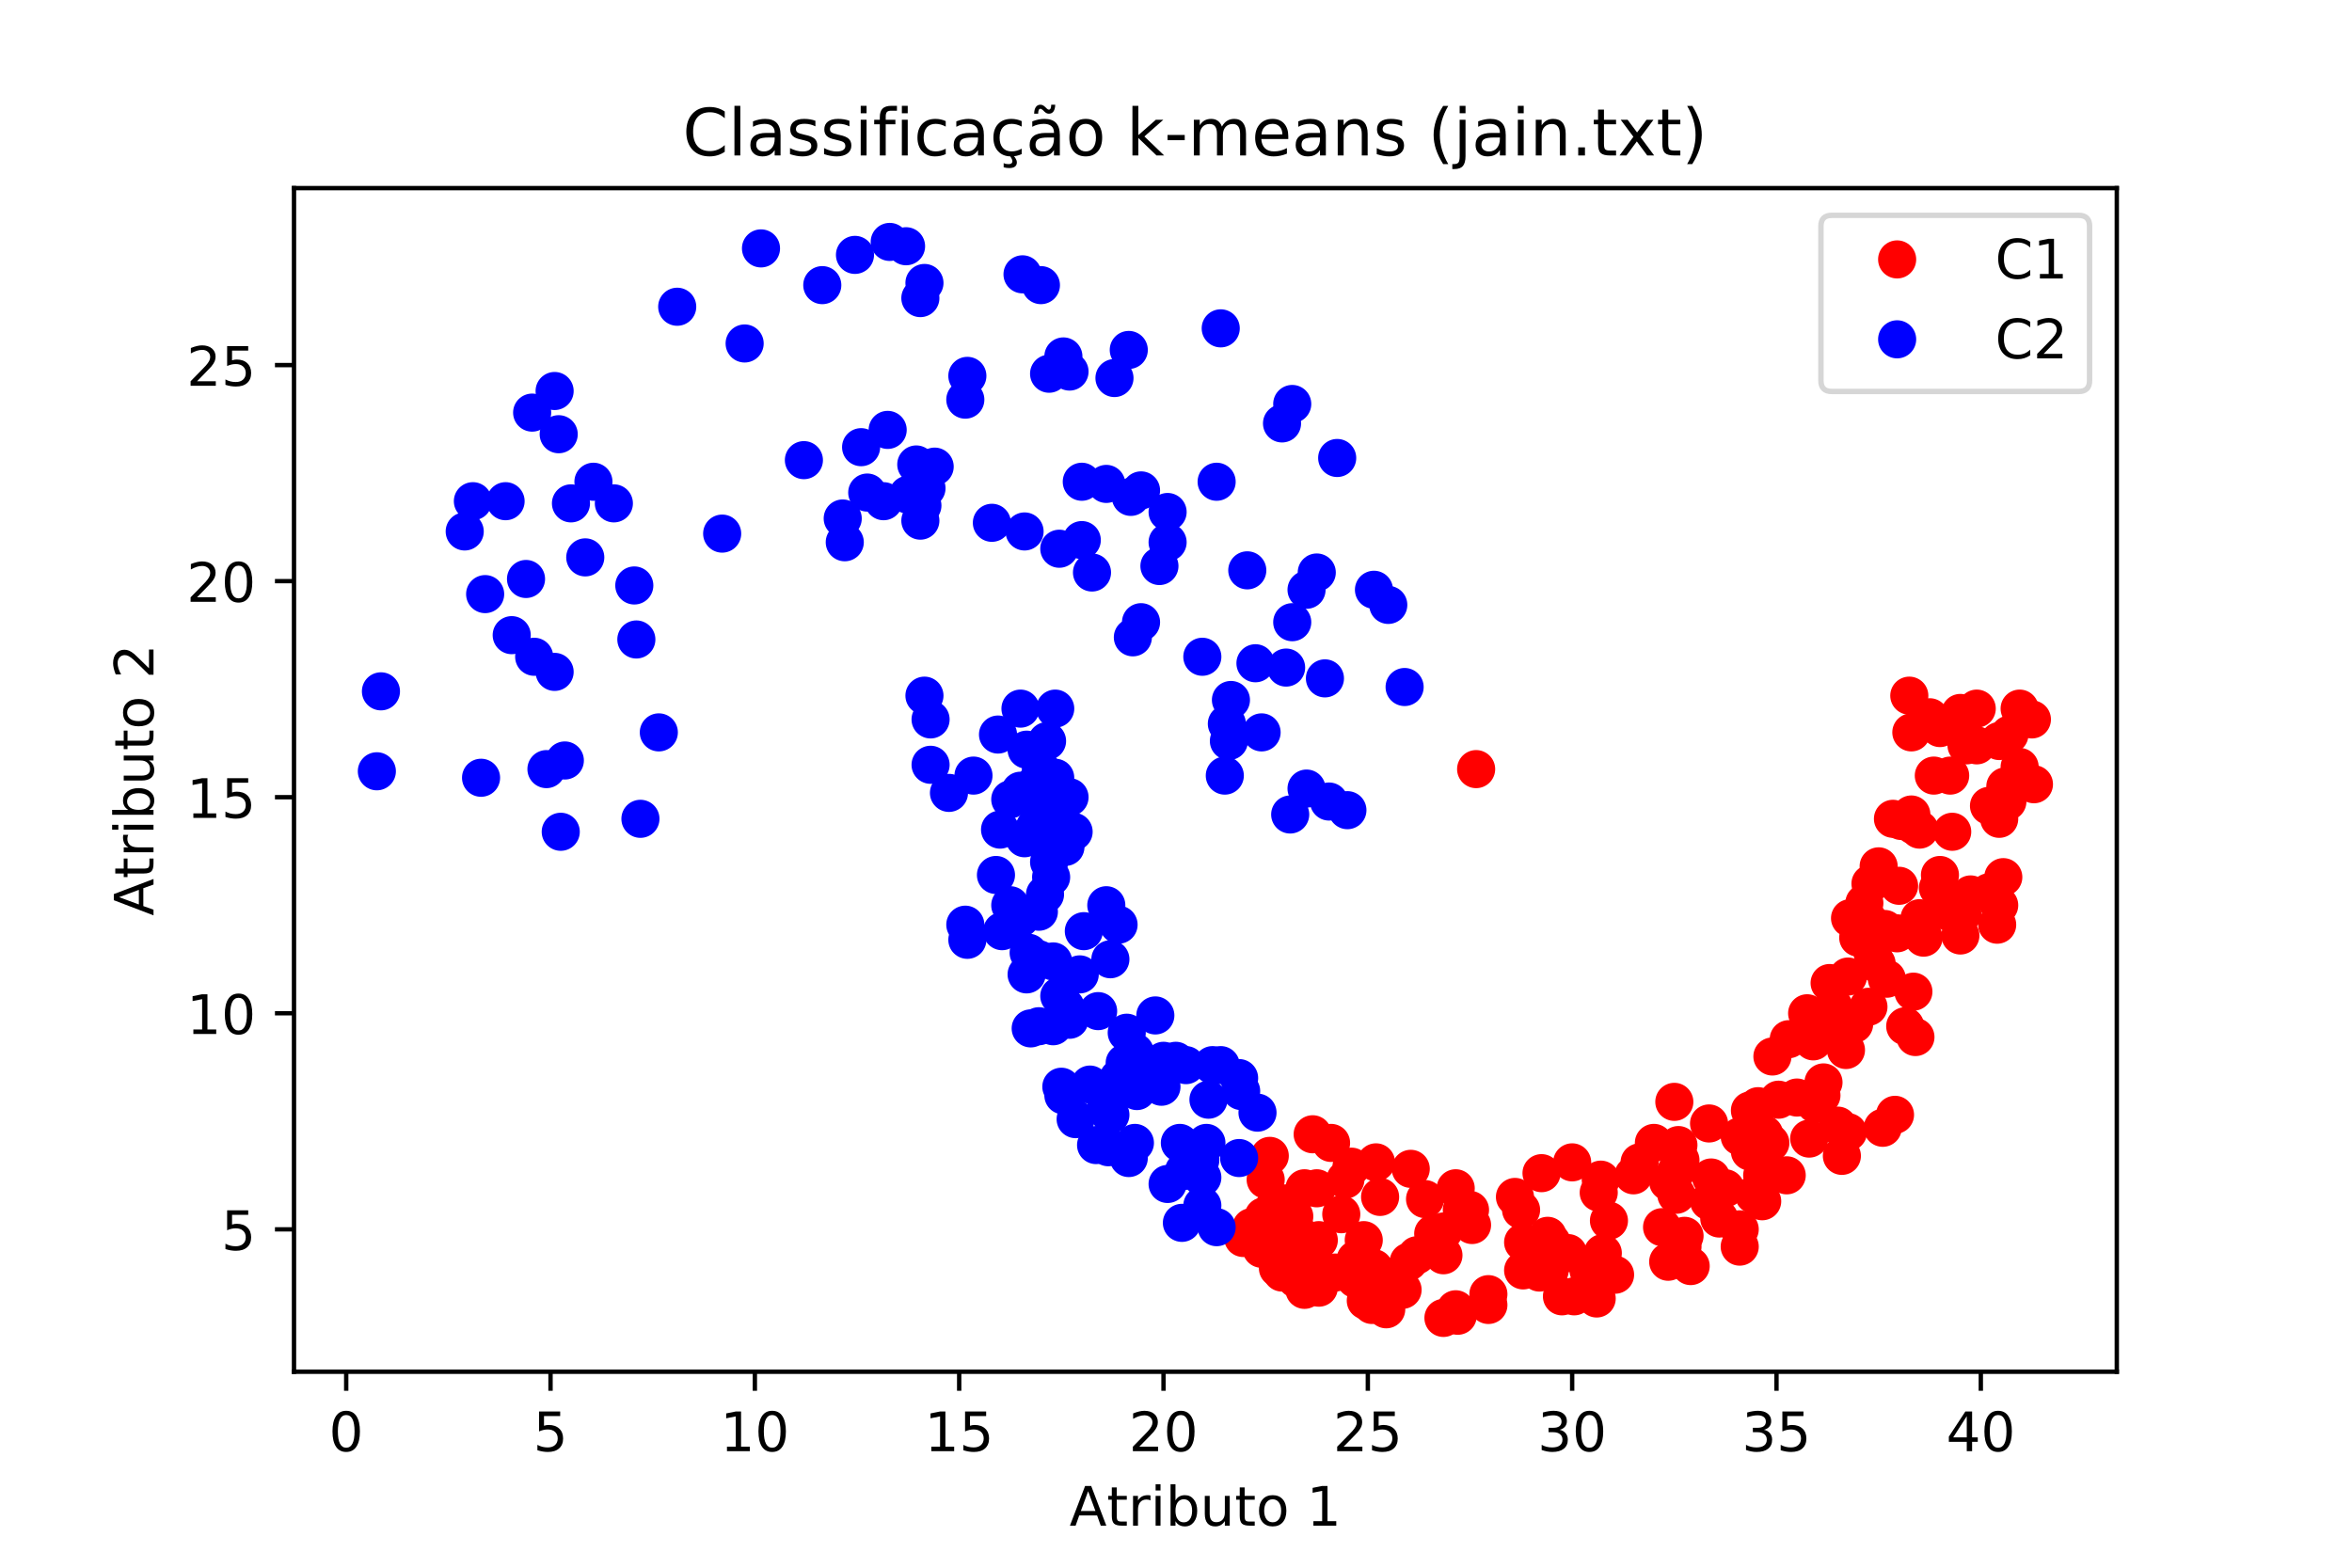 <?xml version="1.0" encoding="utf-8" standalone="no"?>
<!DOCTYPE svg PUBLIC "-//W3C//DTD SVG 1.1//EN"
  "http://www.w3.org/Graphics/SVG/1.1/DTD/svg11.dtd">
<!-- Created with matplotlib (https://matplotlib.org/) -->
<svg height="288pt" version="1.1" viewBox="0 0 432 288" width="432pt" xmlns="http://www.w3.org/2000/svg" xmlns:xlink="http://www.w3.org/1999/xlink">
 <defs>
  <style type="text/css">
*{stroke-linecap:butt;stroke-linejoin:round;white-space:pre;}
  </style>
 </defs>
 <g id="figure_1">
  <g id="patch_1">
   <path d="M 0 288 
L 432 288 
L 432 0 
L 0 0 
z
" style="fill:#ffffff;"/>
  </g>
  <g id="axes_1">
   <g id="patch_2">
    <path d="M 54 252 
L 388.8 252 
L 388.8 34.56 
L 54 34.56 
z
" style="fill:#ffffff;"/>
   </g>
   <g id="matplotlib.axis_1">
    <g id="xtick_1">
     <g id="line2d_1">
      <defs>
       <path d="M 0 0 
L 0 3.5 
" id="ma41d3661bc" style="stroke:#000000;stroke-width:0.8;"/>
      </defs>
      <g>
       <use style="stroke:#000000;stroke-width:0.8;" x="63.589" xlink:href="#ma41d3661bc" y="252"/>
      </g>
     </g>
     <g id="text_1">
      <!-- 0 -->
      <defs>
       <path d="M 31.781 66.406 
Q 24.172 66.406 20.328 58.906 
Q 16.5 51.422 16.5 36.375 
Q 16.5 21.391 20.328 13.891 
Q 24.172 6.391 31.781 6.391 
Q 39.453 6.391 43.281 13.891 
Q 47.125 21.391 47.125 36.375 
Q 47.125 51.422 43.281 58.906 
Q 39.453 66.406 31.781 66.406 
z
M 31.781 74.219 
Q 44.047 74.219 50.516 64.516 
Q 56.984 54.828 56.984 36.375 
Q 56.984 17.969 50.516 8.266 
Q 44.047 -1.422 31.781 -1.422 
Q 19.531 -1.422 13.062 8.266 
Q 6.594 17.969 6.594 36.375 
Q 6.594 54.828 13.062 64.516 
Q 19.531 74.219 31.781 74.219 
z
" id="DejaVuSans-48"/>
      </defs>
      <g transform="translate(60.408 266.598)scale(0.1 -0.1)">
       <use xlink:href="#DejaVuSans-48"/>
      </g>
     </g>
    </g>
    <g id="xtick_2">
     <g id="line2d_2">
      <g>
       <use style="stroke:#000000;stroke-width:0.8;" x="101.118" xlink:href="#ma41d3661bc" y="252"/>
      </g>
     </g>
     <g id="text_2">
      <!-- 5 -->
      <defs>
       <path d="M 10.797 72.906 
L 49.516 72.906 
L 49.516 64.594 
L 19.828 64.594 
L 19.828 46.734 
Q 21.969 47.469 24.109 47.828 
Q 26.266 48.188 28.422 48.188 
Q 40.625 48.188 47.75 41.5 
Q 54.891 34.812 54.891 23.391 
Q 54.891 11.625 47.562 5.094 
Q 40.234 -1.422 26.906 -1.422 
Q 22.312 -1.422 17.547 -0.641 
Q 12.797 0.141 7.719 1.703 
L 7.719 11.625 
Q 12.109 9.234 16.797 8.062 
Q 21.484 6.891 26.703 6.891 
Q 35.156 6.891 40.078 11.328 
Q 45.016 15.766 45.016 23.391 
Q 45.016 31 40.078 35.438 
Q 35.156 39.891 26.703 39.891 
Q 22.75 39.891 18.812 39.016 
Q 14.891 38.141 10.797 36.281 
z
" id="DejaVuSans-53"/>
      </defs>
      <g transform="translate(97.937 266.598)scale(0.1 -0.1)">
       <use xlink:href="#DejaVuSans-53"/>
      </g>
     </g>
    </g>
    <g id="xtick_3">
     <g id="line2d_3">
      <g>
       <use style="stroke:#000000;stroke-width:0.8;" x="138.648" xlink:href="#ma41d3661bc" y="252"/>
      </g>
     </g>
     <g id="text_3">
      <!-- 10 -->
      <defs>
       <path d="M 12.406 8.297 
L 28.516 8.297 
L 28.516 63.922 
L 10.984 60.406 
L 10.984 69.391 
L 28.422 72.906 
L 38.281 72.906 
L 38.281 8.297 
L 54.391 8.297 
L 54.391 0 
L 12.406 0 
z
" id="DejaVuSans-49"/>
      </defs>
      <g transform="translate(132.285 266.598)scale(0.1 -0.1)">
       <use xlink:href="#DejaVuSans-49"/>
       <use x="63.623" xlink:href="#DejaVuSans-48"/>
      </g>
     </g>
    </g>
    <g id="xtick_4">
     <g id="line2d_4">
      <g>
       <use style="stroke:#000000;stroke-width:0.8;" x="176.177" xlink:href="#ma41d3661bc" y="252"/>
      </g>
     </g>
     <g id="text_4">
      <!-- 15 -->
      <g transform="translate(169.815 266.598)scale(0.1 -0.1)">
       <use xlink:href="#DejaVuSans-49"/>
       <use x="63.623" xlink:href="#DejaVuSans-53"/>
      </g>
     </g>
    </g>
    <g id="xtick_5">
     <g id="line2d_5">
      <g>
       <use style="stroke:#000000;stroke-width:0.8;" x="213.706" xlink:href="#ma41d3661bc" y="252"/>
      </g>
     </g>
     <g id="text_5">
      <!-- 20 -->
      <defs>
       <path d="M 19.188 8.297 
L 53.609 8.297 
L 53.609 0 
L 7.328 0 
L 7.328 8.297 
Q 12.938 14.109 22.625 23.891 
Q 32.328 33.688 34.812 36.531 
Q 39.547 41.844 41.422 45.531 
Q 43.312 49.219 43.312 52.781 
Q 43.312 58.594 39.234 62.25 
Q 35.156 65.922 28.609 65.922 
Q 23.969 65.922 18.812 64.312 
Q 13.672 62.703 7.812 59.422 
L 7.812 69.391 
Q 13.766 71.781 18.938 73 
Q 24.125 74.219 28.422 74.219 
Q 39.75 74.219 46.484 68.547 
Q 53.219 62.891 53.219 53.422 
Q 53.219 48.922 51.531 44.891 
Q 49.859 40.875 45.406 35.406 
Q 44.188 33.984 37.641 27.219 
Q 31.109 20.453 19.188 8.297 
z
" id="DejaVuSans-50"/>
      </defs>
      <g transform="translate(207.344 266.598)scale(0.1 -0.1)">
       <use xlink:href="#DejaVuSans-50"/>
       <use x="63.623" xlink:href="#DejaVuSans-48"/>
      </g>
     </g>
    </g>
    <g id="xtick_6">
     <g id="line2d_6">
      <g>
       <use style="stroke:#000000;stroke-width:0.8;" x="251.236" xlink:href="#ma41d3661bc" y="252"/>
      </g>
     </g>
     <g id="text_6">
      <!-- 25 -->
      <g transform="translate(244.873 266.598)scale(0.1 -0.1)">
       <use xlink:href="#DejaVuSans-50"/>
       <use x="63.623" xlink:href="#DejaVuSans-53"/>
      </g>
     </g>
    </g>
    <g id="xtick_7">
     <g id="line2d_7">
      <g>
       <use style="stroke:#000000;stroke-width:0.8;" x="288.765" xlink:href="#ma41d3661bc" y="252"/>
      </g>
     </g>
     <g id="text_7">
      <!-- 30 -->
      <defs>
       <path d="M 40.578 39.312 
Q 47.656 37.797 51.625 33 
Q 55.609 28.219 55.609 21.188 
Q 55.609 10.406 48.188 4.484 
Q 40.766 -1.422 27.094 -1.422 
Q 22.516 -1.422 17.656 -0.516 
Q 12.797 0.391 7.625 2.203 
L 7.625 11.719 
Q 11.719 9.328 16.594 8.109 
Q 21.484 6.891 26.812 6.891 
Q 36.078 6.891 40.938 10.547 
Q 45.797 14.203 45.797 21.188 
Q 45.797 27.641 41.281 31.266 
Q 36.766 34.906 28.719 34.906 
L 20.219 34.906 
L 20.219 43.016 
L 29.109 43.016 
Q 36.375 43.016 40.234 45.922 
Q 44.094 48.828 44.094 54.297 
Q 44.094 59.906 40.109 62.906 
Q 36.141 65.922 28.719 65.922 
Q 24.656 65.922 20.016 65.031 
Q 15.375 64.156 9.812 62.312 
L 9.812 71.094 
Q 15.438 72.656 20.344 73.438 
Q 25.25 74.219 29.594 74.219 
Q 40.828 74.219 47.359 69.109 
Q 53.906 64.016 53.906 55.328 
Q 53.906 49.266 50.438 45.094 
Q 46.969 40.922 40.578 39.312 
z
" id="DejaVuSans-51"/>
      </defs>
      <g transform="translate(282.403 266.598)scale(0.1 -0.1)">
       <use xlink:href="#DejaVuSans-51"/>
       <use x="63.623" xlink:href="#DejaVuSans-48"/>
      </g>
     </g>
    </g>
    <g id="xtick_8">
     <g id="line2d_8">
      <g>
       <use style="stroke:#000000;stroke-width:0.8;" x="326.295" xlink:href="#ma41d3661bc" y="252"/>
      </g>
     </g>
     <g id="text_8">
      <!-- 35 -->
      <g transform="translate(319.932 266.598)scale(0.1 -0.1)">
       <use xlink:href="#DejaVuSans-51"/>
       <use x="63.623" xlink:href="#DejaVuSans-53"/>
      </g>
     </g>
    </g>
    <g id="xtick_9">
     <g id="line2d_9">
      <g>
       <use style="stroke:#000000;stroke-width:0.8;" x="363.824" xlink:href="#ma41d3661bc" y="252"/>
      </g>
     </g>
     <g id="text_9">
      <!-- 40 -->
      <defs>
       <path d="M 37.797 64.312 
L 12.891 25.391 
L 37.797 25.391 
z
M 35.203 72.906 
L 47.609 72.906 
L 47.609 25.391 
L 58.016 25.391 
L 58.016 17.188 
L 47.609 17.188 
L 47.609 0 
L 37.797 0 
L 37.797 17.188 
L 4.891 17.188 
L 4.891 26.703 
z
" id="DejaVuSans-52"/>
      </defs>
      <g transform="translate(357.462 266.598)scale(0.1 -0.1)">
       <use xlink:href="#DejaVuSans-52"/>
       <use x="63.623" xlink:href="#DejaVuSans-48"/>
      </g>
     </g>
    </g>
    <g id="text_10">
     <!-- Atributo 1 -->
     <defs>
      <path d="M 34.188 63.188 
L 20.797 26.906 
L 47.609 26.906 
z
M 28.609 72.906 
L 39.797 72.906 
L 67.578 0 
L 57.328 0 
L 50.688 18.703 
L 17.828 18.703 
L 11.188 0 
L 0.781 0 
z
" id="DejaVuSans-65"/>
      <path d="M 18.312 70.219 
L 18.312 54.688 
L 36.812 54.688 
L 36.812 47.703 
L 18.312 47.703 
L 18.312 18.016 
Q 18.312 11.328 20.141 9.422 
Q 21.969 7.516 27.594 7.516 
L 36.812 7.516 
L 36.812 0 
L 27.594 0 
Q 17.188 0 13.234 3.875 
Q 9.281 7.766 9.281 18.016 
L 9.281 47.703 
L 2.688 47.703 
L 2.688 54.688 
L 9.281 54.688 
L 9.281 70.219 
z
" id="DejaVuSans-116"/>
      <path d="M 41.109 46.297 
Q 39.594 47.172 37.812 47.578 
Q 36.031 48 33.891 48 
Q 26.266 48 22.188 43.047 
Q 18.109 38.094 18.109 28.812 
L 18.109 0 
L 9.078 0 
L 9.078 54.688 
L 18.109 54.688 
L 18.109 46.188 
Q 20.953 51.172 25.484 53.578 
Q 30.031 56 36.531 56 
Q 37.453 56 38.578 55.875 
Q 39.703 55.766 41.062 55.516 
z
" id="DejaVuSans-114"/>
      <path d="M 9.422 54.688 
L 18.406 54.688 
L 18.406 0 
L 9.422 0 
z
M 9.422 75.984 
L 18.406 75.984 
L 18.406 64.594 
L 9.422 64.594 
z
" id="DejaVuSans-105"/>
      <path d="M 48.688 27.297 
Q 48.688 37.203 44.609 42.844 
Q 40.531 48.484 33.406 48.484 
Q 26.266 48.484 22.188 42.844 
Q 18.109 37.203 18.109 27.297 
Q 18.109 17.391 22.188 11.75 
Q 26.266 6.109 33.406 6.109 
Q 40.531 6.109 44.609 11.75 
Q 48.688 17.391 48.688 27.297 
z
M 18.109 46.391 
Q 20.953 51.266 25.266 53.625 
Q 29.594 56 35.594 56 
Q 45.562 56 51.781 48.094 
Q 58.016 40.188 58.016 27.297 
Q 58.016 14.406 51.781 6.484 
Q 45.562 -1.422 35.594 -1.422 
Q 29.594 -1.422 25.266 0.953 
Q 20.953 3.328 18.109 8.203 
L 18.109 0 
L 9.078 0 
L 9.078 75.984 
L 18.109 75.984 
z
" id="DejaVuSans-98"/>
      <path d="M 8.5 21.578 
L 8.5 54.688 
L 17.484 54.688 
L 17.484 21.922 
Q 17.484 14.156 20.5 10.266 
Q 23.531 6.391 29.594 6.391 
Q 36.859 6.391 41.078 11.031 
Q 45.312 15.672 45.312 23.688 
L 45.312 54.688 
L 54.297 54.688 
L 54.297 0 
L 45.312 0 
L 45.312 8.406 
Q 42.047 3.422 37.719 1 
Q 33.406 -1.422 27.688 -1.422 
Q 18.266 -1.422 13.375 4.438 
Q 8.5 10.297 8.5 21.578 
z
M 31.109 56 
z
" id="DejaVuSans-117"/>
      <path d="M 30.609 48.391 
Q 23.391 48.391 19.188 42.75 
Q 14.984 37.109 14.984 27.297 
Q 14.984 17.484 19.156 11.844 
Q 23.344 6.203 30.609 6.203 
Q 37.797 6.203 41.984 11.859 
Q 46.188 17.531 46.188 27.297 
Q 46.188 37.016 41.984 42.703 
Q 37.797 48.391 30.609 48.391 
z
M 30.609 56 
Q 42.328 56 49.016 48.375 
Q 55.719 40.766 55.719 27.297 
Q 55.719 13.875 49.016 6.219 
Q 42.328 -1.422 30.609 -1.422 
Q 18.844 -1.422 12.172 6.219 
Q 5.516 13.875 5.516 27.297 
Q 5.516 40.766 12.172 48.375 
Q 18.844 56 30.609 56 
z
" id="DejaVuSans-111"/>
      <path id="DejaVuSans-32"/>
     </defs>
     <g transform="translate(196.443 280.277)scale(0.1 -0.1)">
      <use xlink:href="#DejaVuSans-65"/>
      <use x="68.393" xlink:href="#DejaVuSans-116"/>
      <use x="107.602" xlink:href="#DejaVuSans-114"/>
      <use x="148.715" xlink:href="#DejaVuSans-105"/>
      <use x="176.498" xlink:href="#DejaVuSans-98"/>
      <use x="239.975" xlink:href="#DejaVuSans-117"/>
      <use x="303.354" xlink:href="#DejaVuSans-116"/>
      <use x="342.562" xlink:href="#DejaVuSans-111"/>
      <use x="403.744" xlink:href="#DejaVuSans-32"/>
      <use x="435.531" xlink:href="#DejaVuSans-49"/>
     </g>
    </g>
   </g>
   <g id="matplotlib.axis_2">
    <g id="ytick_1">
     <g id="line2d_10">
      <defs>
       <path d="M 0 0 
L -3.5 0 
" id="mb2b6c24105" style="stroke:#000000;stroke-width:0.8;"/>
      </defs>
      <g>
       <use style="stroke:#000000;stroke-width:0.8;" x="54" xlink:href="#mb2b6c24105" y="225.842"/>
      </g>
     </g>
     <g id="text_11">
      <!-- 5 -->
      <g transform="translate(40.638 229.641)scale(0.1 -0.1)">
       <use xlink:href="#DejaVuSans-53"/>
      </g>
     </g>
    </g>
    <g id="ytick_2">
     <g id="line2d_11">
      <g>
       <use style="stroke:#000000;stroke-width:0.8;" x="54" xlink:href="#mb2b6c24105" y="186.149"/>
      </g>
     </g>
     <g id="text_12">
      <!-- 10 -->
      <g transform="translate(34.275 189.948)scale(0.1 -0.1)">
       <use xlink:href="#DejaVuSans-49"/>
       <use x="63.623" xlink:href="#DejaVuSans-48"/>
      </g>
     </g>
    </g>
    <g id="ytick_3">
     <g id="line2d_12">
      <g>
       <use style="stroke:#000000;stroke-width:0.8;" x="54" xlink:href="#mb2b6c24105" y="146.455"/>
      </g>
     </g>
     <g id="text_13">
      <!-- 15 -->
      <g transform="translate(34.275 150.255)scale(0.1 -0.1)">
       <use xlink:href="#DejaVuSans-49"/>
       <use x="63.623" xlink:href="#DejaVuSans-53"/>
      </g>
     </g>
    </g>
    <g id="ytick_4">
     <g id="line2d_13">
      <g>
       <use style="stroke:#000000;stroke-width:0.8;" x="54" xlink:href="#mb2b6c24105" y="106.762"/>
      </g>
     </g>
     <g id="text_14">
      <!-- 20 -->
      <g transform="translate(34.275 110.561)scale(0.1 -0.1)">
       <use xlink:href="#DejaVuSans-50"/>
       <use x="63.623" xlink:href="#DejaVuSans-48"/>
      </g>
     </g>
    </g>
    <g id="ytick_5">
     <g id="line2d_14">
      <g>
       <use style="stroke:#000000;stroke-width:0.8;" x="54" xlink:href="#mb2b6c24105" y="67.069"/>
      </g>
     </g>
     <g id="text_15">
      <!-- 25 -->
      <g transform="translate(34.275 70.868)scale(0.1 -0.1)">
       <use xlink:href="#DejaVuSans-50"/>
       <use x="63.623" xlink:href="#DejaVuSans-53"/>
      </g>
     </g>
    </g>
    <g id="text_16">
     <!-- Atributo 2 -->
     <g transform="translate(28.195 168.237)rotate(-90)scale(0.1 -0.1)">
      <use xlink:href="#DejaVuSans-65"/>
      <use x="68.393" xlink:href="#DejaVuSans-116"/>
      <use x="107.602" xlink:href="#DejaVuSans-114"/>
      <use x="148.715" xlink:href="#DejaVuSans-105"/>
      <use x="176.498" xlink:href="#DejaVuSans-98"/>
      <use x="239.975" xlink:href="#DejaVuSans-117"/>
      <use x="303.354" xlink:href="#DejaVuSans-116"/>
      <use x="342.562" xlink:href="#DejaVuSans-111"/>
      <use x="403.744" xlink:href="#DejaVuSans-32"/>
      <use x="435.531" xlink:href="#DejaVuSans-50"/>
     </g>
    </g>
   </g>
   <g id="line2d_15">
    <defs>
     <path d="M 0 3 
C 0.796 3 1.559 2.684 2.121 2.121 
C 2.684 1.559 3 0.796 3 0 
C 3 -0.796 2.684 -1.559 2.121 -2.121 
C 1.559 -2.684 0.796 -3 0 -3 
C -0.796 -3 -1.559 -2.684 -2.121 -2.121 
C -2.684 -1.559 -3 -0.796 -3 0 
C -3 0.796 -2.684 1.559 -2.121 2.121 
C -1.559 2.684 -0.796 3 0 3 
z
" id="m41b553e4c7" style="stroke:#ff0000;"/>
    </defs>
    <g clip-path="url(#p92e173cfd8)">
     <use style="fill:#ff0000;stroke:#ff0000;" x="271.126" xlink:href="#m41b553e4c7" y="141.295"/>
     <use style="fill:#ff0000;stroke:#ff0000;" x="233.222" xlink:href="#m41b553e4c7" y="212.346"/>
     <use style="fill:#ff0000;stroke:#ff0000;" x="232.471" xlink:href="#m41b553e4c7" y="216.713"/>
     <use style="fill:#ff0000;stroke:#ff0000;" x="241.103" xlink:href="#m41b553e4c7" y="208.377"/>
     <use style="fill:#ff0000;stroke:#ff0000;" x="244.481" xlink:href="#m41b553e4c7" y="209.965"/>
     <use style="fill:#ff0000;stroke:#ff0000;" x="228.343" xlink:href="#m41b553e4c7" y="227.43"/>
     <use style="fill:#ff0000;stroke:#ff0000;" x="229.844" xlink:href="#m41b553e4c7" y="225.445"/>
     <use style="fill:#ff0000;stroke:#ff0000;" x="232.096" xlink:href="#m41b553e4c7" y="223.461"/>
     <use style="fill:#ff0000;stroke:#ff0000;" x="232.096" xlink:href="#m41b553e4c7" y="226.636"/>
     <use style="fill:#ff0000;stroke:#ff0000;" x="233.972" xlink:href="#m41b553e4c7" y="221.873"/>
     <use style="fill:#ff0000;stroke:#ff0000;" x="236.224" xlink:href="#m41b553e4c7" y="221.079"/>
     <use style="fill:#ff0000;stroke:#ff0000;" x="237.725" xlink:href="#m41b553e4c7" y="223.461"/>
     <use style="fill:#ff0000;stroke:#ff0000;" x="239.602" xlink:href="#m41b553e4c7" y="218.3"/>
     <use style="fill:#ff0000;stroke:#ff0000;" x="241.854" xlink:href="#m41b553e4c7" y="218.3"/>
     <use style="fill:#ff0000;stroke:#ff0000;" x="247.108" xlink:href="#m41b553e4c7" y="216.713"/>
     <use style="fill:#ff0000;stroke:#ff0000;" x="248.234" xlink:href="#m41b553e4c7" y="214.331"/>
     <use style="fill:#ff0000;stroke:#ff0000;" x="252.737" xlink:href="#m41b553e4c7" y="213.537"/>
     <use style="fill:#ff0000;stroke:#ff0000;" x="259.117" xlink:href="#m41b553e4c7" y="214.728"/>
     <use style="fill:#ff0000;stroke:#ff0000;" x="253.488" xlink:href="#m41b553e4c7" y="219.888"/>
     <use style="fill:#ff0000;stroke:#ff0000;" x="246.357" xlink:href="#m41b553e4c7" y="223.064"/>
     <use style="fill:#ff0000;stroke:#ff0000;" x="238.476" xlink:href="#m41b553e4c7" y="226.636"/>
     <use style="fill:#ff0000;stroke:#ff0000;" x="235.849" xlink:href="#m41b553e4c7" y="227.827"/>
     <use style="fill:#ff0000;stroke:#ff0000;" x="231.721" xlink:href="#m41b553e4c7" y="229.415"/>
     <use style="fill:#ff0000;stroke:#ff0000;" x="234.723" xlink:href="#m41b553e4c7" y="232.987"/>
     <use style="fill:#ff0000;stroke:#ff0000;" x="235.474" xlink:href="#m41b553e4c7" y="233.781"/>
     <use style="fill:#ff0000;stroke:#ff0000;" x="238.101" xlink:href="#m41b553e4c7" y="234.972"/>
     <use style="fill:#ff0000;stroke:#ff0000;" x="239.602" xlink:href="#m41b553e4c7" y="236.956"/>
     <use style="fill:#ff0000;stroke:#ff0000;" x="240.352" xlink:href="#m41b553e4c7" y="232.193"/>
     <use style="fill:#ff0000;stroke:#ff0000;" x="242.229" xlink:href="#m41b553e4c7" y="236.559"/>
     <use style="fill:#ff0000;stroke:#ff0000;" x="242.229" xlink:href="#m41b553e4c7" y="227.827"/>
     <use style="fill:#ff0000;stroke:#ff0000;" x="245.231" xlink:href="#m41b553e4c7" y="233.781"/>
     <use style="fill:#ff0000;stroke:#ff0000;" x="247.858" xlink:href="#m41b553e4c7" y="233.781"/>
     <use style="fill:#ff0000;stroke:#ff0000;" x="248.984" xlink:href="#m41b553e4c7" y="234.972"/>
     <use style="fill:#ff0000;stroke:#ff0000;" x="248.984" xlink:href="#m41b553e4c7" y="231.399"/>
     <use style="fill:#ff0000;stroke:#ff0000;" x="250.485" xlink:href="#m41b553e4c7" y="227.827"/>
     <use style="fill:#ff0000;stroke:#ff0000;" x="261.744" xlink:href="#m41b553e4c7" y="220.285"/>
     <use style="fill:#ff0000;stroke:#ff0000;" x="267.374" xlink:href="#m41b553e4c7" y="218.3"/>
     <use style="fill:#ff0000;stroke:#ff0000;" x="268.499" xlink:href="#m41b553e4c7" y="222.27"/>
     <use style="fill:#ff0000;stroke:#ff0000;" x="270.001" xlink:href="#m41b553e4c7" y="222.27"/>
     <use style="fill:#ff0000;stroke:#ff0000;" x="270.376" xlink:href="#m41b553e4c7" y="225.048"/>
     <use style="fill:#ff0000;stroke:#ff0000;" x="265.122" xlink:href="#m41b553e4c7" y="226.239"/>
     <use style="fill:#ff0000;stroke:#ff0000;" x="263.245" xlink:href="#m41b553e4c7" y="226.636"/>
     <use style="fill:#ff0000;stroke:#ff0000;" x="265.122" xlink:href="#m41b553e4c7" y="230.605"/>
     <use style="fill:#ff0000;stroke:#ff0000;" x="260.243" xlink:href="#m41b553e4c7" y="230.605"/>
     <use style="fill:#ff0000;stroke:#ff0000;" x="258.742" xlink:href="#m41b553e4c7" y="231.796"/>
     <use style="fill:#ff0000;stroke:#ff0000;" x="252.362" xlink:href="#m41b553e4c7" y="232.987"/>
     <use style="fill:#ff0000;stroke:#ff0000;" x="255.739" xlink:href="#m41b553e4c7" y="234.575"/>
     <use style="fill:#ff0000;stroke:#ff0000;" x="257.616" xlink:href="#m41b553e4c7" y="236.956"/>
     <use style="fill:#ff0000;stroke:#ff0000;" x="250.861" xlink:href="#m41b553e4c7" y="238.941"/>
     <use style="fill:#ff0000;stroke:#ff0000;" x="251.986" xlink:href="#m41b553e4c7" y="239.735"/>
     <use style="fill:#ff0000;stroke:#ff0000;" x="254.614" xlink:href="#m41b553e4c7" y="240.529"/>
     <use style="fill:#ff0000;stroke:#ff0000;" x="265.122" xlink:href="#m41b553e4c7" y="242.116"/>
     <use style="fill:#ff0000;stroke:#ff0000;" x="267.374" xlink:href="#m41b553e4c7" y="240.529"/>
     <use style="fill:#ff0000;stroke:#ff0000;" x="267.749" xlink:href="#m41b553e4c7" y="241.719"/>
     <use style="fill:#ff0000;stroke:#ff0000;" x="273.378" xlink:href="#m41b553e4c7" y="239.735"/>
     <use style="fill:#ff0000;stroke:#ff0000;" x="273.378" xlink:href="#m41b553e4c7" y="237.75"/>
     <use style="fill:#ff0000;stroke:#ff0000;" x="279.758" xlink:href="#m41b553e4c7" y="233.384"/>
     <use style="fill:#ff0000;stroke:#ff0000;" x="279.758" xlink:href="#m41b553e4c7" y="228.224"/>
     <use style="fill:#ff0000;stroke:#ff0000;" x="279.383" xlink:href="#m41b553e4c7" y="222.27"/>
     <use style="fill:#ff0000;stroke:#ff0000;" x="278.257" xlink:href="#m41b553e4c7" y="219.888"/>
     <use style="fill:#ff0000;stroke:#ff0000;" x="283.136" xlink:href="#m41b553e4c7" y="215.522"/>
     <use style="fill:#ff0000;stroke:#ff0000;" x="288.765" xlink:href="#m41b553e4c7" y="213.537"/>
     <use style="fill:#ff0000;stroke:#ff0000;" x="293.269" xlink:href="#m41b553e4c7" y="238.544"/>
     <use style="fill:#ff0000;stroke:#ff0000;" x="289.141" xlink:href="#m41b553e4c7" y="238.147"/>
     <use style="fill:#ff0000;stroke:#ff0000;" x="286.889" xlink:href="#m41b553e4c7" y="238.147"/>
     <use style="fill:#ff0000;stroke:#ff0000;" x="282.761" xlink:href="#m41b553e4c7" y="233.781"/>
     <use style="fill:#ff0000;stroke:#ff0000;" x="284.637" xlink:href="#m41b553e4c7" y="233.384"/>
     <use style="fill:#ff0000;stroke:#ff0000;" x="281.635" xlink:href="#m41b553e4c7" y="229.415"/>
     <use style="fill:#ff0000;stroke:#ff0000;" x="284.262" xlink:href="#m41b553e4c7" y="227.033"/>
     <use style="fill:#ff0000;stroke:#ff0000;" x="285.012" xlink:href="#m41b553e4c7" y="228.224"/>
     <use style="fill:#ff0000;stroke:#ff0000;" x="288.015" xlink:href="#m41b553e4c7" y="230.208"/>
     <use style="fill:#ff0000;stroke:#ff0000;" x="294.395" xlink:href="#m41b553e4c7" y="230.208"/>
     <use style="fill:#ff0000;stroke:#ff0000;" x="291.768" xlink:href="#m41b553e4c7" y="233.384"/>
     <use style="fill:#ff0000;stroke:#ff0000;" x="294.77" xlink:href="#m41b553e4c7" y="234.178"/>
     <use style="fill:#ff0000;stroke:#ff0000;" x="296.646" xlink:href="#m41b553e4c7" y="234.178"/>
     <use style="fill:#ff0000;stroke:#ff0000;" x="295.521" xlink:href="#m41b553e4c7" y="224.254"/>
     <use style="fill:#ff0000;stroke:#ff0000;" x="293.644" xlink:href="#m41b553e4c7" y="219.094"/>
     <use style="fill:#ff0000;stroke:#ff0000;" x="294.019" xlink:href="#m41b553e4c7" y="216.713"/>
     <use style="fill:#ff0000;stroke:#ff0000;" x="300.024" xlink:href="#m41b553e4c7" y="215.919"/>
     <use style="fill:#ff0000;stroke:#ff0000;" x="301.15" xlink:href="#m41b553e4c7" y="213.537"/>
     <use style="fill:#ff0000;stroke:#ff0000;" x="303.777" xlink:href="#m41b553e4c7" y="209.965"/>
     <use style="fill:#ff0000;stroke:#ff0000;" x="307.53" xlink:href="#m41b553e4c7" y="202.423"/>
     <use style="fill:#ff0000;stroke:#ff0000;" x="313.91" xlink:href="#m41b553e4c7" y="206.392"/>
     <use style="fill:#ff0000;stroke:#ff0000;" x="308.281" xlink:href="#m41b553e4c7" y="210.362"/>
     <use style="fill:#ff0000;stroke:#ff0000;" x="308.656" xlink:href="#m41b553e4c7" y="213.14"/>
     <use style="fill:#ff0000;stroke:#ff0000;" x="307.905" xlink:href="#m41b553e4c7" y="215.125"/>
     <use style="fill:#ff0000;stroke:#ff0000;" x="306.404" xlink:href="#m41b553e4c7" y="217.11"/>
     <use style="fill:#ff0000;stroke:#ff0000;" x="307.905" xlink:href="#m41b553e4c7" y="219.491"/>
     <use style="fill:#ff0000;stroke:#ff0000;" x="305.278" xlink:href="#m41b553e4c7" y="225.445"/>
     <use style="fill:#ff0000;stroke:#ff0000;" x="306.404" xlink:href="#m41b553e4c7" y="231.796"/>
     <use style="fill:#ff0000;stroke:#ff0000;" x="310.532" xlink:href="#m41b553e4c7" y="232.59"/>
     <use style="fill:#ff0000;stroke:#ff0000;" x="309.031" xlink:href="#m41b553e4c7" y="229.018"/>
     <use style="fill:#ff0000;stroke:#ff0000;" x="309.407" xlink:href="#m41b553e4c7" y="227.033"/>
     <use style="fill:#ff0000;stroke:#ff0000;" x="319.539" xlink:href="#m41b553e4c7" y="229.018"/>
     <use style="fill:#ff0000;stroke:#ff0000;" x="319.539" xlink:href="#m41b553e4c7" y="225.842"/>
     <use style="fill:#ff0000;stroke:#ff0000;" x="315.787" xlink:href="#m41b553e4c7" y="223.857"/>
     <use style="fill:#ff0000;stroke:#ff0000;" x="313.91" xlink:href="#m41b553e4c7" y="220.682"/>
     <use style="fill:#ff0000;stroke:#ff0000;" x="316.912" xlink:href="#m41b553e4c7" y="218.3"/>
     <use style="fill:#ff0000;stroke:#ff0000;" x="314.285" xlink:href="#m41b553e4c7" y="216.316"/>
     <use style="fill:#ff0000;stroke:#ff0000;" x="322.167" xlink:href="#m41b553e4c7" y="219.491"/>
     <use style="fill:#ff0000;stroke:#ff0000;" x="323.668" xlink:href="#m41b553e4c7" y="220.682"/>
     <use style="fill:#ff0000;stroke:#ff0000;" x="323.668" xlink:href="#m41b553e4c7" y="215.919"/>
     <use style="fill:#ff0000;stroke:#ff0000;" x="328.171" xlink:href="#m41b553e4c7" y="215.919"/>
     <use style="fill:#ff0000;stroke:#ff0000;" x="321.416" xlink:href="#m41b553e4c7" y="211.553"/>
     <use style="fill:#ff0000;stroke:#ff0000;" x="319.539" xlink:href="#m41b553e4c7" y="208.774"/>
     <use style="fill:#ff0000;stroke:#ff0000;" x="322.167" xlink:href="#m41b553e4c7" y="207.583"/>
     <use style="fill:#ff0000;stroke:#ff0000;" x="324.043" xlink:href="#m41b553e4c7" y="208.377"/>
     <use style="fill:#ff0000;stroke:#ff0000;" x="325.169" xlink:href="#m41b553e4c7" y="209.965"/>
     <use style="fill:#ff0000;stroke:#ff0000;" x="321.416" xlink:href="#m41b553e4c7" y="204.011"/>
     <use style="fill:#ff0000;stroke:#ff0000;" x="322.917" xlink:href="#m41b553e4c7" y="203.217"/>
     <use style="fill:#ff0000;stroke:#ff0000;" x="326.67" xlink:href="#m41b553e4c7" y="202.026"/>
     <use style="fill:#ff0000;stroke:#ff0000;" x="330.048" xlink:href="#m41b553e4c7" y="201.629"/>
     <use style="fill:#ff0000;stroke:#ff0000;" x="332.299" xlink:href="#m41b553e4c7" y="209.171"/>
     <use style="fill:#ff0000;stroke:#ff0000;" x="338.304" xlink:href="#m41b553e4c7" y="212.346"/>
     <use style="fill:#ff0000;stroke:#ff0000;" x="339.43" xlink:href="#m41b553e4c7" y="207.98"/>
     <use style="fill:#ff0000;stroke:#ff0000;" x="337.554" xlink:href="#m41b553e4c7" y="206.789"/>
     <use style="fill:#ff0000;stroke:#ff0000;" x="333.425" xlink:href="#m41b553e4c7" y="202.82"/>
     <use style="fill:#ff0000;stroke:#ff0000;" x="334.551" xlink:href="#m41b553e4c7" y="201.232"/>
     <use style="fill:#ff0000;stroke:#ff0000;" x="334.927" xlink:href="#m41b553e4c7" y="198.851"/>
     <use style="fill:#ff0000;stroke:#ff0000;" x="345.81" xlink:href="#m41b553e4c7" y="207.186"/>
     <use style="fill:#ff0000;stroke:#ff0000;" x="348.062" xlink:href="#m41b553e4c7" y="204.805"/>
     <use style="fill:#ff0000;stroke:#ff0000;" x="282.385" xlink:href="#m41b553e4c7" y="230.605"/>
     <use style="fill:#ff0000;stroke:#ff0000;" x="325.544" xlink:href="#m41b553e4c7" y="194.087"/>
     <use style="fill:#ff0000;stroke:#ff0000;" x="328.547" xlink:href="#m41b553e4c7" y="190.912"/>
     <use style="fill:#ff0000;stroke:#ff0000;" x="333.05" xlink:href="#m41b553e4c7" y="191.309"/>
     <use style="fill:#ff0000;stroke:#ff0000;" x="333.801" xlink:href="#m41b553e4c7" y="188.927"/>
     <use style="fill:#ff0000;stroke:#ff0000;" x="331.924" xlink:href="#m41b553e4c7" y="186.149"/>
     <use style="fill:#ff0000;stroke:#ff0000;" x="339.055" xlink:href="#m41b553e4c7" y="192.897"/>
     <use style="fill:#ff0000;stroke:#ff0000;" x="338.304" xlink:href="#m41b553e4c7" y="187.737"/>
     <use style="fill:#ff0000;stroke:#ff0000;" x="340.556" xlink:href="#m41b553e4c7" y="188.133"/>
     <use style="fill:#ff0000;stroke:#ff0000;" x="343.183" xlink:href="#m41b553e4c7" y="184.958"/>
     <use style="fill:#ff0000;stroke:#ff0000;" x="336.803" xlink:href="#m41b553e4c7" y="184.958"/>
     <use style="fill:#ff0000;stroke:#ff0000;" x="336.052" xlink:href="#m41b553e4c7" y="180.592"/>
     <use style="fill:#ff0000;stroke:#ff0000;" x="339.43" xlink:href="#m41b553e4c7" y="179.401"/>
     <use style="fill:#ff0000;stroke:#ff0000;" x="349.938" xlink:href="#m41b553e4c7" y="188.53"/>
     <use style="fill:#ff0000;stroke:#ff0000;" x="351.815" xlink:href="#m41b553e4c7" y="190.515"/>
     <use style="fill:#ff0000;stroke:#ff0000;" x="351.439" xlink:href="#m41b553e4c7" y="182.179"/>
     <use style="fill:#ff0000;stroke:#ff0000;" x="346.561" xlink:href="#m41b553e4c7" y="179.798"/>
     <use style="fill:#ff0000;stroke:#ff0000;" x="344.684" xlink:href="#m41b553e4c7" y="177.019"/>
     <use style="fill:#ff0000;stroke:#ff0000;" x="343.934" xlink:href="#m41b553e4c7" y="175.035"/>
     <use style="fill:#ff0000;stroke:#ff0000;" x="341.307" xlink:href="#m41b553e4c7" y="172.256"/>
     <use style="fill:#ff0000;stroke:#ff0000;" x="339.805" xlink:href="#m41b553e4c7" y="168.684"/>
     <use style="fill:#ff0000;stroke:#ff0000;" x="342.432" xlink:href="#m41b553e4c7" y="165.905"/>
     <use style="fill:#ff0000;stroke:#ff0000;" x="343.183" xlink:href="#m41b553e4c7" y="169.081"/>
     <use style="fill:#ff0000;stroke:#ff0000;" x="346.185" xlink:href="#m41b553e4c7" y="170.668"/>
     <use style="fill:#ff0000;stroke:#ff0000;" x="348.437" xlink:href="#m41b553e4c7" y="171.462"/>
     <use style="fill:#ff0000;stroke:#ff0000;" x="353.316" xlink:href="#m41b553e4c7" y="172.256"/>
     <use style="fill:#ff0000;stroke:#ff0000;" x="352.565" xlink:href="#m41b553e4c7" y="168.684"/>
     <use style="fill:#ff0000;stroke:#ff0000;" x="348.812" xlink:href="#m41b553e4c7" y="162.73"/>
     <use style="fill:#ff0000;stroke:#ff0000;" x="343.558" xlink:href="#m41b553e4c7" y="162.333"/>
     <use style="fill:#ff0000;stroke:#ff0000;" x="345.059" xlink:href="#m41b553e4c7" y="159.157"/>
     <use style="fill:#ff0000;stroke:#ff0000;" x="347.687" xlink:href="#m41b553e4c7" y="150.425"/>
     <use style="fill:#ff0000;stroke:#ff0000;" x="351.064" xlink:href="#m41b553e4c7" y="149.631"/>
     <use style="fill:#ff0000;stroke:#ff0000;" x="349.188" xlink:href="#m41b553e4c7" y="150.822"/>
     <use style="fill:#ff0000;stroke:#ff0000;" x="351.439" xlink:href="#m41b553e4c7" y="151.616"/>
     <use style="fill:#ff0000;stroke:#ff0000;" x="352.565" xlink:href="#m41b553e4c7" y="152.409"/>
     <use style="fill:#ff0000;stroke:#ff0000;" x="358.57" xlink:href="#m41b553e4c7" y="152.806"/>
     <use style="fill:#ff0000;stroke:#ff0000;" x="356.318" xlink:href="#m41b553e4c7" y="160.745"/>
     <use style="fill:#ff0000;stroke:#ff0000;" x="355.943" xlink:href="#m41b553e4c7" y="163.127"/>
     <use style="fill:#ff0000;stroke:#ff0000;" x="357.819" xlink:href="#m41b553e4c7" y="167.493"/>
     <use style="fill:#ff0000;stroke:#ff0000;" x="360.071" xlink:href="#m41b553e4c7" y="171.859"/>
     <use style="fill:#ff0000;stroke:#ff0000;" x="360.447" xlink:href="#m41b553e4c7" y="167.89"/>
     <use style="fill:#ff0000;stroke:#ff0000;" x="361.948" xlink:href="#m41b553e4c7" y="164.317"/>
     <use style="fill:#ff0000;stroke:#ff0000;" x="365.325" xlink:href="#m41b553e4c7" y="163.921"/>
     <use style="fill:#ff0000;stroke:#ff0000;" x="366.827" xlink:href="#m41b553e4c7" y="169.875"/>
     <use style="fill:#ff0000;stroke:#ff0000;" x="367.202" xlink:href="#m41b553e4c7" y="166.302"/>
     <use style="fill:#ff0000;stroke:#ff0000;" x="367.952" xlink:href="#m41b553e4c7" y="161.142"/>
     <use style="fill:#ff0000;stroke:#ff0000;" x="367.202" xlink:href="#m41b553e4c7" y="150.425"/>
     <use style="fill:#ff0000;stroke:#ff0000;" x="365.325" xlink:href="#m41b553e4c7" y="148.043"/>
     <use style="fill:#ff0000;stroke:#ff0000;" x="368.703" xlink:href="#m41b553e4c7" y="147.249"/>
     <use style="fill:#ff0000;stroke:#ff0000;" x="368.328" xlink:href="#m41b553e4c7" y="144.471"/>
     <use style="fill:#ff0000;stroke:#ff0000;" x="373.582" xlink:href="#m41b553e4c7" y="144.074"/>
     <use style="fill:#ff0000;stroke:#ff0000;" x="370.955" xlink:href="#m41b553e4c7" y="140.898"/>
     <use style="fill:#ff0000;stroke:#ff0000;" x="373.207" xlink:href="#m41b553e4c7" y="132.166"/>
     <use style="fill:#ff0000;stroke:#ff0000;" x="370.955" xlink:href="#m41b553e4c7" y="130.181"/>
     <use style="fill:#ff0000;stroke:#ff0000;" x="369.078" xlink:href="#m41b553e4c7" y="134.944"/>
     <use style="fill:#ff0000;stroke:#ff0000;" x="367.202" xlink:href="#m41b553e4c7" y="136.135"/>
     <use style="fill:#ff0000;stroke:#ff0000;" x="363.074" xlink:href="#m41b553e4c7" y="136.929"/>
     <use style="fill:#ff0000;stroke:#ff0000;" x="361.197" xlink:href="#m41b553e4c7" y="136.929"/>
     <use style="fill:#ff0000;stroke:#ff0000;" x="358.195" xlink:href="#m41b553e4c7" y="142.486"/>
     <use style="fill:#ff0000;stroke:#ff0000;" x="355.192" xlink:href="#m41b553e4c7" y="142.486"/>
     <use style="fill:#ff0000;stroke:#ff0000;" x="351.064" xlink:href="#m41b553e4c7" y="134.547"/>
     <use style="fill:#ff0000;stroke:#ff0000;" x="354.442" xlink:href="#m41b553e4c7" y="131.769"/>
     <use style="fill:#ff0000;stroke:#ff0000;" x="356.318" xlink:href="#m41b553e4c7" y="133.754"/>
     <use style="fill:#ff0000;stroke:#ff0000;" x="350.689" xlink:href="#m41b553e4c7" y="127.8"/>
     <use style="fill:#ff0000;stroke:#ff0000;" x="360.071" xlink:href="#m41b553e4c7" y="130.975"/>
     <use style="fill:#ff0000;stroke:#ff0000;" x="363.074" xlink:href="#m41b553e4c7" y="130.181"/>
    </g>
   </g>
   <g id="line2d_16">
    <defs>
     <path d="M 0 3 
C 0.796 3 1.559 2.684 2.121 2.121 
C 2.684 1.559 3 0.796 3 0 
C 3 -0.796 2.684 -1.559 2.121 -2.121 
C 1.559 -2.684 0.796 -3 0 -3 
C -0.796 -3 -1.559 -2.684 -2.121 -2.121 
C -2.684 -1.559 -3 -0.796 -3 0 
C -3 0.796 -2.684 1.559 -2.121 2.121 
C -1.559 2.684 -0.796 3 0 3 
z
" id="m06306c3da2" style="stroke:#0000ff;"/>
    </defs>
    <g clip-path="url(#p92e173cfd8)">
     <use style="fill:#0000ff;stroke:#0000ff;" x="69.969" xlink:href="#m06306c3da2" y="127.006"/>
     <use style="fill:#0000ff;stroke:#0000ff;" x="69.218" xlink:href="#m06306c3da2" y="141.692"/>
     <use style="fill:#0000ff;stroke:#0000ff;" x="88.358" xlink:href="#m06306c3da2" y="142.883"/>
     <use style="fill:#0000ff;stroke:#0000ff;" x="102.995" xlink:href="#m06306c3da2" y="152.806"/>
     <use style="fill:#0000ff;stroke:#0000ff;" x="100.368" xlink:href="#m06306c3da2" y="141.295"/>
     <use style="fill:#0000ff;stroke:#0000ff;" x="103.745" xlink:href="#m06306c3da2" y="139.708"/>
     <use style="fill:#0000ff;stroke:#0000ff;" x="101.869" xlink:href="#m06306c3da2" y="123.433"/>
     <use style="fill:#0000ff;stroke:#0000ff;" x="98.116" xlink:href="#m06306c3da2" y="120.655"/>
     <use style="fill:#0000ff;stroke:#0000ff;" x="93.988" xlink:href="#m06306c3da2" y="116.685"/>
     <use style="fill:#0000ff;stroke:#0000ff;" x="89.109" xlink:href="#m06306c3da2" y="109.144"/>
     <use style="fill:#0000ff;stroke:#0000ff;" x="85.356" xlink:href="#m06306c3da2" y="97.633"/>
     <use style="fill:#0000ff;stroke:#0000ff;" x="86.857" xlink:href="#m06306c3da2" y="92.076"/>
     <use style="fill:#0000ff;stroke:#0000ff;" x="92.862" xlink:href="#m06306c3da2" y="92.076"/>
     <use style="fill:#0000ff;stroke:#0000ff;" x="96.615" xlink:href="#m06306c3da2" y="106.365"/>
     <use style="fill:#0000ff;stroke:#0000ff;" x="117.631" xlink:href="#m06306c3da2" y="150.425"/>
     <use style="fill:#0000ff;stroke:#0000ff;" x="121.009" xlink:href="#m06306c3da2" y="134.547"/>
     <use style="fill:#0000ff;stroke:#0000ff;" x="116.881" xlink:href="#m06306c3da2" y="117.479"/>
     <use style="fill:#0000ff;stroke:#0000ff;" x="116.505" xlink:href="#m06306c3da2" y="107.556"/>
     <use style="fill:#0000ff;stroke:#0000ff;" x="107.498" xlink:href="#m06306c3da2" y="102.396"/>
     <use style="fill:#0000ff;stroke:#0000ff;" x="104.871" xlink:href="#m06306c3da2" y="92.473"/>
     <use style="fill:#0000ff;stroke:#0000ff;" x="112.752" xlink:href="#m06306c3da2" y="92.473"/>
     <use style="fill:#0000ff;stroke:#0000ff;" x="108.999" xlink:href="#m06306c3da2" y="88.503"/>
     <use style="fill:#0000ff;stroke:#0000ff;" x="102.619" xlink:href="#m06306c3da2" y="79.771"/>
     <use style="fill:#0000ff;stroke:#0000ff;" x="97.741" xlink:href="#m06306c3da2" y="75.801"/>
     <use style="fill:#0000ff;stroke:#0000ff;" x="101.869" xlink:href="#m06306c3da2" y="71.832"/>
     <use style="fill:#0000ff;stroke:#0000ff;" x="124.386" xlink:href="#m06306c3da2" y="56.352"/>
     <use style="fill:#0000ff;stroke:#0000ff;" x="139.774" xlink:href="#m06306c3da2" y="45.634"/>
     <use style="fill:#0000ff;stroke:#0000ff;" x="136.771" xlink:href="#m06306c3da2" y="63.099"/>
     <use style="fill:#0000ff;stroke:#0000ff;" x="132.643" xlink:href="#m06306c3da2" y="98.03"/>
     <use style="fill:#0000ff;stroke:#0000ff;" x="147.655" xlink:href="#m06306c3da2" y="84.534"/>
     <use style="fill:#0000ff;stroke:#0000ff;" x="158.163" xlink:href="#m06306c3da2" y="82.152"/>
     <use style="fill:#0000ff;stroke:#0000ff;" x="163.042" xlink:href="#m06306c3da2" y="78.977"/>
     <use style="fill:#0000ff;stroke:#0000ff;" x="151.032" xlink:href="#m06306c3da2" y="52.382"/>
     <use style="fill:#0000ff;stroke:#0000ff;" x="157.037" xlink:href="#m06306c3da2" y="46.825"/>
     <use style="fill:#0000ff;stroke:#0000ff;" x="163.417" xlink:href="#m06306c3da2" y="44.444"/>
     <use style="fill:#0000ff;stroke:#0000ff;" x="166.419" xlink:href="#m06306c3da2" y="45.238"/>
     <use style="fill:#0000ff;stroke:#0000ff;" x="169.797" xlink:href="#m06306c3da2" y="51.985"/>
     <use style="fill:#0000ff;stroke:#0000ff;" x="169.046" xlink:href="#m06306c3da2" y="54.764"/>
     <use style="fill:#0000ff;stroke:#0000ff;" x="177.303" xlink:href="#m06306c3da2" y="73.42"/>
     <use style="fill:#0000ff;stroke:#0000ff;" x="177.678" xlink:href="#m06306c3da2" y="69.053"/>
     <use style="fill:#0000ff;stroke:#0000ff;" x="155.161" xlink:href="#m06306c3da2" y="99.617"/>
     <use style="fill:#0000ff;stroke:#0000ff;" x="154.785" xlink:href="#m06306c3da2" y="95.251"/>
     <use style="fill:#0000ff;stroke:#0000ff;" x="159.289" xlink:href="#m06306c3da2" y="90.488"/>
     <use style="fill:#0000ff;stroke:#0000ff;" x="162.291" xlink:href="#m06306c3da2" y="92.076"/>
     <use style="fill:#0000ff;stroke:#0000ff;" x="166.795" xlink:href="#m06306c3da2" y="90.885"/>
     <use style="fill:#0000ff;stroke:#0000ff;" x="168.296" xlink:href="#m06306c3da2" y="85.328"/>
     <use style="fill:#0000ff;stroke:#0000ff;" x="171.674" xlink:href="#m06306c3da2" y="85.725"/>
     <use style="fill:#0000ff;stroke:#0000ff;" x="170.172" xlink:href="#m06306c3da2" y="89.694"/>
     <use style="fill:#0000ff;stroke:#0000ff;" x="169.422" xlink:href="#m06306c3da2" y="92.869"/>
     <use style="fill:#0000ff;stroke:#0000ff;" x="169.046" xlink:href="#m06306c3da2" y="95.648"/>
     <use style="fill:#0000ff;stroke:#0000ff;" x="192.69" xlink:href="#m06306c3da2" y="68.657"/>
     <use style="fill:#0000ff;stroke:#0000ff;" x="196.443" xlink:href="#m06306c3da2" y="68.26"/>
     <use style="fill:#0000ff;stroke:#0000ff;" x="195.317" xlink:href="#m06306c3da2" y="65.481"/>
     <use style="fill:#0000ff;stroke:#0000ff;" x="191.189" xlink:href="#m06306c3da2" y="52.382"/>
     <use style="fill:#0000ff;stroke:#0000ff;" x="187.811" xlink:href="#m06306c3da2" y="50.398"/>
     <use style="fill:#0000ff;stroke:#0000ff;" x="207.326" xlink:href="#m06306c3da2" y="64.29"/>
     <use style="fill:#0000ff;stroke:#0000ff;" x="204.699" xlink:href="#m06306c3da2" y="69.45"/>
     <use style="fill:#0000ff;stroke:#0000ff;" x="224.215" xlink:href="#m06306c3da2" y="60.321"/>
     <use style="fill:#0000ff;stroke:#0000ff;" x="182.182" xlink:href="#m06306c3da2" y="96.045"/>
     <use style="fill:#0000ff;stroke:#0000ff;" x="188.186" xlink:href="#m06306c3da2" y="97.633"/>
     <use style="fill:#0000ff;stroke:#0000ff;" x="194.566" xlink:href="#m06306c3da2" y="100.808"/>
     <use style="fill:#0000ff;stroke:#0000ff;" x="198.695" xlink:href="#m06306c3da2" y="99.22"/>
     <use style="fill:#0000ff;stroke:#0000ff;" x="200.571" xlink:href="#m06306c3da2" y="105.174"/>
     <use style="fill:#0000ff;stroke:#0000ff;" x="198.695" xlink:href="#m06306c3da2" y="88.503"/>
     <use style="fill:#0000ff;stroke:#0000ff;" x="203.198" xlink:href="#m06306c3da2" y="88.9"/>
     <use style="fill:#0000ff;stroke:#0000ff;" x="207.702" xlink:href="#m06306c3da2" y="91.282"/>
     <use style="fill:#0000ff;stroke:#0000ff;" x="209.578" xlink:href="#m06306c3da2" y="90.091"/>
     <use style="fill:#0000ff;stroke:#0000ff;" x="214.457" xlink:href="#m06306c3da2" y="94.06"/>
     <use style="fill:#0000ff;stroke:#0000ff;" x="214.457" xlink:href="#m06306c3da2" y="99.617"/>
     <use style="fill:#0000ff;stroke:#0000ff;" x="212.956" xlink:href="#m06306c3da2" y="103.984"/>
     <use style="fill:#0000ff;stroke:#0000ff;" x="209.578" xlink:href="#m06306c3da2" y="114.304"/>
     <use style="fill:#0000ff;stroke:#0000ff;" x="208.077" xlink:href="#m06306c3da2" y="117.082"/>
     <use style="fill:#0000ff;stroke:#0000ff;" x="223.464" xlink:href="#m06306c3da2" y="88.503"/>
     <use style="fill:#0000ff;stroke:#0000ff;" x="235.474" xlink:href="#m06306c3da2" y="77.786"/>
     <use style="fill:#0000ff;stroke:#0000ff;" x="237.35" xlink:href="#m06306c3da2" y="74.214"/>
     <use style="fill:#0000ff;stroke:#0000ff;" x="245.606" xlink:href="#m06306c3da2" y="84.137"/>
     <use style="fill:#0000ff;stroke:#0000ff;" x="229.094" xlink:href="#m06306c3da2" y="104.777"/>
     <use style="fill:#0000ff;stroke:#0000ff;" x="220.837" xlink:href="#m06306c3da2" y="120.655"/>
     <use style="fill:#0000ff;stroke:#0000ff;" x="226.091" xlink:href="#m06306c3da2" y="128.593"/>
     <use style="fill:#0000ff;stroke:#0000ff;" x="225.341" xlink:href="#m06306c3da2" y="132.96"/>
     <use style="fill:#0000ff;stroke:#0000ff;" x="225.716" xlink:href="#m06306c3da2" y="136.135"/>
     <use style="fill:#0000ff;stroke:#0000ff;" x="224.965" xlink:href="#m06306c3da2" y="142.486"/>
     <use style="fill:#0000ff;stroke:#0000ff;" x="231.721" xlink:href="#m06306c3da2" y="134.547"/>
     <use style="fill:#0000ff;stroke:#0000ff;" x="230.595" xlink:href="#m06306c3da2" y="121.846"/>
     <use style="fill:#0000ff;stroke:#0000ff;" x="237.35" xlink:href="#m06306c3da2" y="114.304"/>
     <use style="fill:#0000ff;stroke:#0000ff;" x="239.977" xlink:href="#m06306c3da2" y="108.35"/>
     <use style="fill:#0000ff;stroke:#0000ff;" x="241.854" xlink:href="#m06306c3da2" y="105.174"/>
     <use style="fill:#0000ff;stroke:#0000ff;" x="252.362" xlink:href="#m06306c3da2" y="108.35"/>
     <use style="fill:#0000ff;stroke:#0000ff;" x="254.989" xlink:href="#m06306c3da2" y="111.128"/>
     <use style="fill:#0000ff;stroke:#0000ff;" x="236.224" xlink:href="#m06306c3da2" y="122.639"/>
     <use style="fill:#0000ff;stroke:#0000ff;" x="243.355" xlink:href="#m06306c3da2" y="124.624"/>
     <use style="fill:#0000ff;stroke:#0000ff;" x="257.991" xlink:href="#m06306c3da2" y="126.212"/>
     <use style="fill:#0000ff;stroke:#0000ff;" x="236.975" xlink:href="#m06306c3da2" y="149.631"/>
     <use style="fill:#0000ff;stroke:#0000ff;" x="239.977" xlink:href="#m06306c3da2" y="144.868"/>
     <use style="fill:#0000ff;stroke:#0000ff;" x="244.105" xlink:href="#m06306c3da2" y="147.249"/>
     <use style="fill:#0000ff;stroke:#0000ff;" x="247.483" xlink:href="#m06306c3da2" y="148.837"/>
     <use style="fill:#0000ff;stroke:#0000ff;" x="169.797" xlink:href="#m06306c3da2" y="127.8"/>
     <use style="fill:#0000ff;stroke:#0000ff;" x="170.923" xlink:href="#m06306c3da2" y="132.166"/>
     <use style="fill:#0000ff;stroke:#0000ff;" x="170.923" xlink:href="#m06306c3da2" y="140.501"/>
     <use style="fill:#0000ff;stroke:#0000ff;" x="174.301" xlink:href="#m06306c3da2" y="145.662"/>
     <use style="fill:#0000ff;stroke:#0000ff;" x="178.804" xlink:href="#m06306c3da2" y="142.486"/>
     <use style="fill:#0000ff;stroke:#0000ff;" x="183.308" xlink:href="#m06306c3da2" y="134.944"/>
     <use style="fill:#0000ff;stroke:#0000ff;" x="187.436" xlink:href="#m06306c3da2" y="130.181"/>
     <use style="fill:#0000ff;stroke:#0000ff;" x="193.816" xlink:href="#m06306c3da2" y="130.181"/>
     <use style="fill:#0000ff;stroke:#0000ff;" x="192.315" xlink:href="#m06306c3da2" y="136.135"/>
     <use style="fill:#0000ff;stroke:#0000ff;" x="188.562" xlink:href="#m06306c3da2" y="137.723"/>
     <use style="fill:#0000ff;stroke:#0000ff;" x="187.436" xlink:href="#m06306c3da2" y="145.265"/>
     <use style="fill:#0000ff;stroke:#0000ff;" x="185.559" xlink:href="#m06306c3da2" y="146.852"/>
     <use style="fill:#0000ff;stroke:#0000ff;" x="183.683" xlink:href="#m06306c3da2" y="152.409"/>
     <use style="fill:#0000ff;stroke:#0000ff;" x="182.932" xlink:href="#m06306c3da2" y="160.745"/>
     <use style="fill:#0000ff;stroke:#0000ff;" x="177.303" xlink:href="#m06306c3da2" y="169.875"/>
     <use style="fill:#0000ff;stroke:#0000ff;" x="177.678" xlink:href="#m06306c3da2" y="172.653"/>
     <use style="fill:#0000ff;stroke:#0000ff;" x="191.189" xlink:href="#m06306c3da2" y="141.295"/>
     <use style="fill:#0000ff;stroke:#0000ff;" x="190.438" xlink:href="#m06306c3da2" y="143.677"/>
     <use style="fill:#0000ff;stroke:#0000ff;" x="193.816" xlink:href="#m06306c3da2" y="142.883"/>
     <use style="fill:#0000ff;stroke:#0000ff;" x="192.315" xlink:href="#m06306c3da2" y="145.662"/>
     <use style="fill:#0000ff;stroke:#0000ff;" x="193.441" xlink:href="#m06306c3da2" y="147.249"/>
     <use style="fill:#0000ff;stroke:#0000ff;" x="196.443" xlink:href="#m06306c3da2" y="146.455"/>
     <use style="fill:#0000ff;stroke:#0000ff;" x="191.189" xlink:href="#m06306c3da2" y="149.631"/>
     <use style="fill:#0000ff;stroke:#0000ff;" x="190.063" xlink:href="#m06306c3da2" y="152.013"/>
     <use style="fill:#0000ff;stroke:#0000ff;" x="188.186" xlink:href="#m06306c3da2" y="153.997"/>
     <use style="fill:#0000ff;stroke:#0000ff;" x="191.939" xlink:href="#m06306c3da2" y="154.394"/>
     <use style="fill:#0000ff;stroke:#0000ff;" x="194.566" xlink:href="#m06306c3da2" y="153.203"/>
     <use style="fill:#0000ff;stroke:#0000ff;" x="197.194" xlink:href="#m06306c3da2" y="152.806"/>
     <use style="fill:#0000ff;stroke:#0000ff;" x="195.692" xlink:href="#m06306c3da2" y="155.585"/>
     <use style="fill:#0000ff;stroke:#0000ff;" x="192.69" xlink:href="#m06306c3da2" y="158.363"/>
     <use style="fill:#0000ff;stroke:#0000ff;" x="193.065" xlink:href="#m06306c3da2" y="161.142"/>
     <use style="fill:#0000ff;stroke:#0000ff;" x="191.939" xlink:href="#m06306c3da2" y="164.317"/>
     <use style="fill:#0000ff;stroke:#0000ff;" x="190.814" xlink:href="#m06306c3da2" y="167.493"/>
     <use style="fill:#0000ff;stroke:#0000ff;" x="187.436" xlink:href="#m06306c3da2" y="168.684"/>
     <use style="fill:#0000ff;stroke:#0000ff;" x="185.559" xlink:href="#m06306c3da2" y="166.302"/>
     <use style="fill:#0000ff;stroke:#0000ff;" x="184.058" xlink:href="#m06306c3da2" y="171.065"/>
     <use style="fill:#0000ff;stroke:#0000ff;" x="188.562" xlink:href="#m06306c3da2" y="179.004"/>
     <use style="fill:#0000ff;stroke:#0000ff;" x="188.937" xlink:href="#m06306c3da2" y="175.035"/>
     <use style="fill:#0000ff;stroke:#0000ff;" x="190.814" xlink:href="#m06306c3da2" y="176.225"/>
     <use style="fill:#0000ff;stroke:#0000ff;" x="193.441" xlink:href="#m06306c3da2" y="176.622"/>
     <use style="fill:#0000ff;stroke:#0000ff;" x="199.07" xlink:href="#m06306c3da2" y="171.065"/>
     <use style="fill:#0000ff;stroke:#0000ff;" x="203.198" xlink:href="#m06306c3da2" y="166.302"/>
     <use style="fill:#0000ff;stroke:#0000ff;" x="205.45" xlink:href="#m06306c3da2" y="169.875"/>
     <use style="fill:#0000ff;stroke:#0000ff;" x="203.949" xlink:href="#m06306c3da2" y="176.225"/>
     <use style="fill:#0000ff;stroke:#0000ff;" x="198.319" xlink:href="#m06306c3da2" y="179.004"/>
     <use style="fill:#0000ff;stroke:#0000ff;" x="201.697" xlink:href="#m06306c3da2" y="185.752"/>
     <use style="fill:#0000ff;stroke:#0000ff;" x="194.566" xlink:href="#m06306c3da2" y="182.973"/>
     <use style="fill:#0000ff;stroke:#0000ff;" x="195.692" xlink:href="#m06306c3da2" y="184.958"/>
     <use style="fill:#0000ff;stroke:#0000ff;" x="196.443" xlink:href="#m06306c3da2" y="187.34"/>
     <use style="fill:#0000ff;stroke:#0000ff;" x="193.441" xlink:href="#m06306c3da2" y="188.53"/>
     <use style="fill:#0000ff;stroke:#0000ff;" x="190.814" xlink:href="#m06306c3da2" y="188.53"/>
     <use style="fill:#0000ff;stroke:#0000ff;" x="189.312" xlink:href="#m06306c3da2" y="188.927"/>
     <use style="fill:#0000ff;stroke:#0000ff;" x="212.205" xlink:href="#m06306c3da2" y="186.546"/>
     <use style="fill:#0000ff;stroke:#0000ff;" x="206.951" xlink:href="#m06306c3da2" y="189.721"/>
     <use style="fill:#0000ff;stroke:#0000ff;" x="194.942" xlink:href="#m06306c3da2" y="199.645"/>
     <use style="fill:#0000ff;stroke:#0000ff;" x="195.317" xlink:href="#m06306c3da2" y="201.232"/>
     <use style="fill:#0000ff;stroke:#0000ff;" x="197.569" xlink:href="#m06306c3da2" y="205.599"/>
     <use style="fill:#0000ff;stroke:#0000ff;" x="200.196" xlink:href="#m06306c3da2" y="199.248"/>
     <use style="fill:#0000ff;stroke:#0000ff;" x="208.452" xlink:href="#m06306c3da2" y="193.294"/>
     <use style="fill:#0000ff;stroke:#0000ff;" x="209.203" xlink:href="#m06306c3da2" y="195.278"/>
     <use style="fill:#0000ff;stroke:#0000ff;" x="206.576" xlink:href="#m06306c3da2" y="195.278"/>
     <use style="fill:#0000ff;stroke:#0000ff;" x="205.45" xlink:href="#m06306c3da2" y="198.057"/>
     <use style="fill:#0000ff;stroke:#0000ff;" x="203.198" xlink:href="#m06306c3da2" y="203.217"/>
     <use style="fill:#0000ff;stroke:#0000ff;" x="203.949" xlink:href="#m06306c3da2" y="204.805"/>
     <use style="fill:#0000ff;stroke:#0000ff;" x="208.828" xlink:href="#m06306c3da2" y="200.438"/>
     <use style="fill:#0000ff;stroke:#0000ff;" x="213.331" xlink:href="#m06306c3da2" y="199.645"/>
     <use style="fill:#0000ff;stroke:#0000ff;" x="213.706" xlink:href="#m06306c3da2" y="194.881"/>
     <use style="fill:#0000ff;stroke:#0000ff;" x="215.958" xlink:href="#m06306c3da2" y="194.881"/>
     <use style="fill:#0000ff;stroke:#0000ff;" x="217.835" xlink:href="#m06306c3da2" y="195.675"/>
     <use style="fill:#0000ff;stroke:#0000ff;" x="201.322" xlink:href="#m06306c3da2" y="210.362"/>
     <use style="fill:#0000ff;stroke:#0000ff;" x="203.574" xlink:href="#m06306c3da2" y="210.759"/>
     <use style="fill:#0000ff;stroke:#0000ff;" x="208.452" xlink:href="#m06306c3da2" y="209.965"/>
     <use style="fill:#0000ff;stroke:#0000ff;" x="206.951" xlink:href="#m06306c3da2" y="211.156"/>
     <use style="fill:#0000ff;stroke:#0000ff;" x="207.326" xlink:href="#m06306c3da2" y="212.743"/>
     <use style="fill:#0000ff;stroke:#0000ff;" x="222.714" xlink:href="#m06306c3da2" y="195.675"/>
     <use style="fill:#0000ff;stroke:#0000ff;" x="224.215" xlink:href="#m06306c3da2" y="195.675"/>
     <use style="fill:#0000ff;stroke:#0000ff;" x="221.963" xlink:href="#m06306c3da2" y="202.026"/>
     <use style="fill:#0000ff;stroke:#0000ff;" x="216.709" xlink:href="#m06306c3da2" y="209.965"/>
     <use style="fill:#0000ff;stroke:#0000ff;" x="217.459" xlink:href="#m06306c3da2" y="215.125"/>
     <use style="fill:#0000ff;stroke:#0000ff;" x="214.457" xlink:href="#m06306c3da2" y="217.507"/>
     <use style="fill:#0000ff;stroke:#0000ff;" x="217.084" xlink:href="#m06306c3da2" y="224.651"/>
     <use style="fill:#0000ff;stroke:#0000ff;" x="220.837" xlink:href="#m06306c3da2" y="221.476"/>
     <use style="fill:#0000ff;stroke:#0000ff;" x="220.837" xlink:href="#m06306c3da2" y="216.316"/>
     <use style="fill:#0000ff;stroke:#0000ff;" x="220.462" xlink:href="#m06306c3da2" y="213.14"/>
     <use style="fill:#0000ff;stroke:#0000ff;" x="221.588" xlink:href="#m06306c3da2" y="209.965"/>
     <use style="fill:#0000ff;stroke:#0000ff;" x="227.592" xlink:href="#m06306c3da2" y="198.057"/>
     <use style="fill:#0000ff;stroke:#0000ff;" x="227.968" xlink:href="#m06306c3da2" y="200.438"/>
     <use style="fill:#0000ff;stroke:#0000ff;" x="230.97" xlink:href="#m06306c3da2" y="204.408"/>
     <use style="fill:#0000ff;stroke:#0000ff;" x="227.592" xlink:href="#m06306c3da2" y="212.743"/>
     <use style="fill:#0000ff;stroke:#0000ff;" x="223.464" xlink:href="#m06306c3da2" y="225.445"/>
    </g>
   </g>
   <g id="patch_3">
    <path d="M 54 252 
L 54 34.56 
" style="fill:none;stroke:#000000;stroke-linecap:square;stroke-linejoin:miter;stroke-width:0.8;"/>
   </g>
   <g id="patch_4">
    <path d="M 388.8 252 
L 388.8 34.56 
" style="fill:none;stroke:#000000;stroke-linecap:square;stroke-linejoin:miter;stroke-width:0.8;"/>
   </g>
   <g id="patch_5">
    <path d="M 54 252 
L 388.8 252 
" style="fill:none;stroke:#000000;stroke-linecap:square;stroke-linejoin:miter;stroke-width:0.8;"/>
   </g>
   <g id="patch_6">
    <path d="M 54 34.56 
L 388.8 34.56 
" style="fill:none;stroke:#000000;stroke-linecap:square;stroke-linejoin:miter;stroke-width:0.8;"/>
   </g>
   <g id="text_17">
    <!-- Classificação k-means (jain.txt)  -->
    <defs>
     <path d="M 64.406 67.281 
L 64.406 56.891 
Q 59.422 61.531 53.781 63.812 
Q 48.141 66.109 41.797 66.109 
Q 29.297 66.109 22.656 58.469 
Q 16.016 50.828 16.016 36.375 
Q 16.016 21.969 22.656 14.328 
Q 29.297 6.688 41.797 6.688 
Q 48.141 6.688 53.781 8.984 
Q 59.422 11.281 64.406 15.922 
L 64.406 5.609 
Q 59.234 2.094 53.438 0.328 
Q 47.656 -1.422 41.219 -1.422 
Q 24.656 -1.422 15.125 8.703 
Q 5.609 18.844 5.609 36.375 
Q 5.609 53.953 15.125 64.078 
Q 24.656 74.219 41.219 74.219 
Q 47.75 74.219 53.531 72.484 
Q 59.328 70.75 64.406 67.281 
z
" id="DejaVuSans-67"/>
     <path d="M 9.422 75.984 
L 18.406 75.984 
L 18.406 0 
L 9.422 0 
z
" id="DejaVuSans-108"/>
     <path d="M 34.281 27.484 
Q 23.391 27.484 19.188 25 
Q 14.984 22.516 14.984 16.5 
Q 14.984 11.719 18.141 8.906 
Q 21.297 6.109 26.703 6.109 
Q 34.188 6.109 38.703 11.406 
Q 43.219 16.703 43.219 25.484 
L 43.219 27.484 
z
M 52.203 31.203 
L 52.203 0 
L 43.219 0 
L 43.219 8.297 
Q 40.141 3.328 35.547 0.953 
Q 30.953 -1.422 24.312 -1.422 
Q 15.922 -1.422 10.953 3.297 
Q 6 8.016 6 15.922 
Q 6 25.141 12.172 29.828 
Q 18.359 34.516 30.609 34.516 
L 43.219 34.516 
L 43.219 35.406 
Q 43.219 41.609 39.141 45 
Q 35.062 48.391 27.688 48.391 
Q 23 48.391 18.547 47.266 
Q 14.109 46.141 10.016 43.891 
L 10.016 52.203 
Q 14.938 54.109 19.578 55.047 
Q 24.219 56 28.609 56 
Q 40.484 56 46.344 49.844 
Q 52.203 43.703 52.203 31.203 
z
" id="DejaVuSans-97"/>
     <path d="M 44.281 53.078 
L 44.281 44.578 
Q 40.484 46.531 36.375 47.5 
Q 32.281 48.484 27.875 48.484 
Q 21.188 48.484 17.844 46.438 
Q 14.5 44.391 14.5 40.281 
Q 14.5 37.156 16.891 35.375 
Q 19.281 33.594 26.516 31.984 
L 29.594 31.297 
Q 39.156 29.25 43.188 25.516 
Q 47.219 21.781 47.219 15.094 
Q 47.219 7.469 41.188 3.016 
Q 35.156 -1.422 24.609 -1.422 
Q 20.219 -1.422 15.453 -0.562 
Q 10.688 0.297 5.422 2 
L 5.422 11.281 
Q 10.406 8.688 15.234 7.391 
Q 20.062 6.109 24.812 6.109 
Q 31.156 6.109 34.562 8.281 
Q 37.984 10.453 37.984 14.406 
Q 37.984 18.062 35.516 20.016 
Q 33.062 21.969 24.703 23.781 
L 21.578 24.516 
Q 13.234 26.266 9.516 29.906 
Q 5.812 33.547 5.812 39.891 
Q 5.812 47.609 11.281 51.797 
Q 16.75 56 26.812 56 
Q 31.781 56 36.172 55.266 
Q 40.578 54.547 44.281 53.078 
z
" id="DejaVuSans-115"/>
     <path d="M 37.109 75.984 
L 37.109 68.5 
L 28.516 68.5 
Q 23.688 68.5 21.797 66.547 
Q 19.922 64.594 19.922 59.516 
L 19.922 54.688 
L 34.719 54.688 
L 34.719 47.703 
L 19.922 47.703 
L 19.922 0 
L 10.891 0 
L 10.891 47.703 
L 2.297 47.703 
L 2.297 54.688 
L 10.891 54.688 
L 10.891 58.5 
Q 10.891 67.625 15.141 71.797 
Q 19.391 75.984 28.609 75.984 
z
" id="DejaVuSans-102"/>
     <path d="M 48.781 52.594 
L 48.781 44.188 
Q 44.969 46.297 41.141 47.344 
Q 37.312 48.391 33.406 48.391 
Q 24.656 48.391 19.812 42.844 
Q 14.984 37.312 14.984 27.297 
Q 14.984 17.281 19.812 11.734 
Q 24.656 6.203 33.406 6.203 
Q 37.312 6.203 41.141 7.25 
Q 44.969 8.297 48.781 10.406 
L 48.781 2.094 
Q 45.016 0.344 40.984 -0.531 
Q 36.969 -1.422 32.422 -1.422 
Q 20.062 -1.422 12.781 6.344 
Q 5.516 14.109 5.516 27.297 
Q 5.516 40.672 12.859 48.328 
Q 20.219 56 33.016 56 
Q 37.156 56 41.109 55.141 
Q 45.062 54.297 48.781 52.594 
z
" id="DejaVuSans-99"/>
     <path d="M 48.781 52.594 
L 48.781 44.188 
Q 44.969 46.297 41.141 47.344 
Q 37.312 48.391 33.406 48.391 
Q 24.656 48.391 19.812 42.844 
Q 14.984 37.312 14.984 27.297 
Q 14.984 17.281 19.812 11.734 
Q 24.656 6.203 33.406 6.203 
Q 37.312 6.203 41.141 7.25 
Q 44.969 8.297 48.781 10.406 
L 48.781 2.094 
Q 45.016 0.344 40.984 -0.531 
Q 36.969 -1.422 32.422 -1.422 
Q 20.062 -1.422 12.781 6.344 
Q 5.516 14.109 5.516 27.297 
Q 5.516 40.672 12.859 48.328 
Q 20.219 56 33.016 56 
Q 37.156 56 41.109 55.141 
Q 45.062 54.297 48.781 52.594 
z
M 36.078 0 
Q 38.766 -3.031 40.078 -5.594 
Q 41.406 -8.156 41.406 -10.5 
Q 41.406 -14.844 38.469 -17.062 
Q 35.547 -19.281 29.781 -19.281 
Q 27.547 -19.281 25.422 -18.984 
Q 23.297 -18.703 21.188 -18.109 
L 21.188 -11.719 
Q 22.859 -12.547 24.656 -12.906 
Q 26.469 -13.281 28.766 -13.281 
Q 31.641 -13.281 33.109 -12.109 
Q 34.578 -10.938 34.578 -8.688 
Q 34.578 -7.234 33.516 -5.109 
Q 32.469 -2.984 30.281 0 
z
" id="DejaVuSans-231"/>
     <path d="M 34.281 27.484 
Q 23.391 27.484 19.188 25 
Q 14.984 22.516 14.984 16.5 
Q 14.984 11.719 18.141 8.906 
Q 21.297 6.109 26.703 6.109 
Q 34.188 6.109 38.703 11.406 
Q 43.219 16.703 43.219 25.484 
L 43.219 27.484 
z
M 52.203 31.203 
L 52.203 0 
L 43.219 0 
L 43.219 8.297 
Q 40.141 3.328 35.547 0.953 
Q 30.953 -1.422 24.312 -1.422 
Q 15.922 -1.422 10.953 3.297 
Q 6 8.016 6 15.922 
Q 6 25.141 12.172 29.828 
Q 18.359 34.516 30.609 34.516 
L 43.219 34.516 
L 43.219 35.406 
Q 43.219 41.609 39.141 45 
Q 35.062 48.391 27.688 48.391 
Q 23 48.391 18.547 47.266 
Q 14.109 46.141 10.016 43.891 
L 10.016 52.203 
Q 14.938 54.109 19.578 55.047 
Q 24.219 56 28.609 56 
Q 40.484 56 46.344 49.844 
Q 52.203 43.703 52.203 31.203 
z
M 28.812 66.891 
L 26.031 69.578 
Q 24.953 70.562 24.141 71.016 
Q 23.344 71.484 22.703 71.484 
Q 20.844 71.484 19.969 69.703 
Q 19.094 67.922 19 63.922 
L 12.891 63.922 
Q 12.984 70.516 15.469 74.094 
Q 17.969 77.688 22.406 77.688 
Q 24.266 77.688 25.828 77 
Q 27.391 76.312 29.203 74.703 
L 31.984 72.016 
Q 33.062 71.047 33.859 70.578 
Q 34.672 70.125 35.297 70.125 
Q 37.156 70.125 38.031 71.906 
Q 38.922 73.688 39.016 77.688 
L 45.125 77.688 
Q 45.016 71.094 42.531 67.5 
Q 40.047 63.922 35.594 63.922 
Q 33.734 63.922 32.172 64.594 
Q 30.609 65.281 28.812 66.891 
z
" id="DejaVuSans-227"/>
     <path d="M 9.078 75.984 
L 18.109 75.984 
L 18.109 31.109 
L 44.922 54.688 
L 56.391 54.688 
L 27.391 29.109 
L 57.625 0 
L 45.906 0 
L 18.109 26.703 
L 18.109 0 
L 9.078 0 
z
" id="DejaVuSans-107"/>
     <path d="M 4.891 31.391 
L 31.203 31.391 
L 31.203 23.391 
L 4.891 23.391 
z
" id="DejaVuSans-45"/>
     <path d="M 52 44.188 
Q 55.375 50.25 60.062 53.125 
Q 64.75 56 71.094 56 
Q 79.641 56 84.281 50.016 
Q 88.922 44.047 88.922 33.016 
L 88.922 0 
L 79.891 0 
L 79.891 32.719 
Q 79.891 40.578 77.094 44.375 
Q 74.312 48.188 68.609 48.188 
Q 61.625 48.188 57.562 43.547 
Q 53.516 38.922 53.516 30.906 
L 53.516 0 
L 44.484 0 
L 44.484 32.719 
Q 44.484 40.625 41.703 44.406 
Q 38.922 48.188 33.109 48.188 
Q 26.219 48.188 22.156 43.531 
Q 18.109 38.875 18.109 30.906 
L 18.109 0 
L 9.078 0 
L 9.078 54.688 
L 18.109 54.688 
L 18.109 46.188 
Q 21.188 51.219 25.484 53.609 
Q 29.781 56 35.688 56 
Q 41.656 56 45.828 52.969 
Q 50 49.953 52 44.188 
z
" id="DejaVuSans-109"/>
     <path d="M 56.203 29.594 
L 56.203 25.203 
L 14.891 25.203 
Q 15.484 15.922 20.484 11.062 
Q 25.484 6.203 34.422 6.203 
Q 39.594 6.203 44.453 7.469 
Q 49.312 8.734 54.109 11.281 
L 54.109 2.781 
Q 49.266 0.734 44.188 -0.344 
Q 39.109 -1.422 33.891 -1.422 
Q 20.797 -1.422 13.156 6.188 
Q 5.516 13.812 5.516 26.812 
Q 5.516 40.234 12.766 48.109 
Q 20.016 56 32.328 56 
Q 43.359 56 49.781 48.891 
Q 56.203 41.797 56.203 29.594 
z
M 47.219 32.234 
Q 47.125 39.594 43.094 43.984 
Q 39.062 48.391 32.422 48.391 
Q 24.906 48.391 20.391 44.141 
Q 15.875 39.891 15.188 32.172 
z
" id="DejaVuSans-101"/>
     <path d="M 54.891 33.016 
L 54.891 0 
L 45.906 0 
L 45.906 32.719 
Q 45.906 40.484 42.875 44.328 
Q 39.844 48.188 33.797 48.188 
Q 26.516 48.188 22.312 43.547 
Q 18.109 38.922 18.109 30.906 
L 18.109 0 
L 9.078 0 
L 9.078 54.688 
L 18.109 54.688 
L 18.109 46.188 
Q 21.344 51.125 25.703 53.562 
Q 30.078 56 35.797 56 
Q 45.219 56 50.047 50.172 
Q 54.891 44.344 54.891 33.016 
z
" id="DejaVuSans-110"/>
     <path d="M 31 75.875 
Q 24.469 64.656 21.281 53.656 
Q 18.109 42.672 18.109 31.391 
Q 18.109 20.125 21.312 9.062 
Q 24.516 -2 31 -13.188 
L 23.188 -13.188 
Q 15.875 -1.703 12.234 9.375 
Q 8.594 20.453 8.594 31.391 
Q 8.594 42.281 12.203 53.312 
Q 15.828 64.359 23.188 75.875 
z
" id="DejaVuSans-40"/>
     <path d="M 9.422 54.688 
L 18.406 54.688 
L 18.406 -0.984 
Q 18.406 -11.422 14.422 -16.109 
Q 10.453 -20.797 1.609 -20.797 
L -1.812 -20.797 
L -1.812 -13.188 
L 0.594 -13.188 
Q 5.719 -13.188 7.562 -10.812 
Q 9.422 -8.453 9.422 -0.984 
z
M 9.422 75.984 
L 18.406 75.984 
L 18.406 64.594 
L 9.422 64.594 
z
" id="DejaVuSans-106"/>
     <path d="M 10.688 12.406 
L 21 12.406 
L 21 0 
L 10.688 0 
z
" id="DejaVuSans-46"/>
     <path d="M 54.891 54.688 
L 35.109 28.078 
L 55.906 0 
L 45.312 0 
L 29.391 21.484 
L 13.484 0 
L 2.875 0 
L 24.125 28.609 
L 4.688 54.688 
L 15.281 54.688 
L 29.781 35.203 
L 44.281 54.688 
z
" id="DejaVuSans-120"/>
     <path d="M 8.016 75.875 
L 15.828 75.875 
Q 23.141 64.359 26.781 53.312 
Q 30.422 42.281 30.422 31.391 
Q 30.422 20.453 26.781 9.375 
Q 23.141 -1.703 15.828 -13.188 
L 8.016 -13.188 
Q 14.5 -2 17.703 9.062 
Q 20.906 20.125 20.906 31.391 
Q 20.906 42.672 17.703 53.656 
Q 14.5 64.656 8.016 75.875 
z
" id="DejaVuSans-41"/>
    </defs>
    <g transform="translate(125.388 28.56)scale(0.12 -0.12)">
     <use xlink:href="#DejaVuSans-67"/>
     <use x="69.824" xlink:href="#DejaVuSans-108"/>
     <use x="97.607" xlink:href="#DejaVuSans-97"/>
     <use x="158.887" xlink:href="#DejaVuSans-115"/>
     <use x="210.986" xlink:href="#DejaVuSans-115"/>
     <use x="263.086" xlink:href="#DejaVuSans-105"/>
     <use x="290.869" xlink:href="#DejaVuSans-102"/>
     <use x="326.074" xlink:href="#DejaVuSans-105"/>
     <use x="353.857" xlink:href="#DejaVuSans-99"/>
     <use x="408.838" xlink:href="#DejaVuSans-97"/>
     <use x="470.117" xlink:href="#DejaVuSans-231"/>
     <use x="525.098" xlink:href="#DejaVuSans-227"/>
     <use x="586.377" xlink:href="#DejaVuSans-111"/>
     <use x="647.559" xlink:href="#DejaVuSans-32"/>
     <use x="679.346" xlink:href="#DejaVuSans-107"/>
     <use x="737.256" xlink:href="#DejaVuSans-45"/>
     <use x="773.34" xlink:href="#DejaVuSans-109"/>
     <use x="870.752" xlink:href="#DejaVuSans-101"/>
     <use x="932.275" xlink:href="#DejaVuSans-97"/>
     <use x="993.555" xlink:href="#DejaVuSans-110"/>
     <use x="1056.934" xlink:href="#DejaVuSans-115"/>
     <use x="1109.033" xlink:href="#DejaVuSans-32"/>
     <use x="1140.82" xlink:href="#DejaVuSans-40"/>
     <use x="1179.834" xlink:href="#DejaVuSans-106"/>
     <use x="1207.617" xlink:href="#DejaVuSans-97"/>
     <use x="1268.896" xlink:href="#DejaVuSans-105"/>
     <use x="1296.68" xlink:href="#DejaVuSans-110"/>
     <use x="1360.059" xlink:href="#DejaVuSans-46"/>
     <use x="1391.846" xlink:href="#DejaVuSans-116"/>
     <use x="1431.055" xlink:href="#DejaVuSans-120"/>
     <use x="1490.234" xlink:href="#DejaVuSans-116"/>
     <use x="1529.443" xlink:href="#DejaVuSans-41"/>
     <use x="1568.457" xlink:href="#DejaVuSans-32"/>
    </g>
   </g>
   <g id="legend_1">
    <g id="patch_7">
     <path d="M 336.455 71.916 
L 381.8 71.916 
Q 383.8 71.916 383.8 69.916 
L 383.8 41.56 
Q 383.8 39.56 381.8 39.56 
L 336.455 39.56 
Q 334.455 39.56 334.455 41.56 
L 334.455 69.916 
Q 334.455 71.916 336.455 71.916 
z
" style="fill:#ffffff;opacity:0.8;stroke:#cccccc;stroke-linejoin:miter;"/>
    </g>
    <g id="line2d_17"/>
    <g id="line2d_18">
     <g>
      <use style="fill:#ff0000;stroke:#ff0000;" x="348.455" xlink:href="#m41b553e4c7" y="47.658"/>
     </g>
    </g>
    <g id="text_18">
     <!-- C1 -->
     <g transform="translate(366.455 51.158)scale(0.1 -0.1)">
      <use xlink:href="#DejaVuSans-67"/>
      <use x="69.824" xlink:href="#DejaVuSans-49"/>
     </g>
    </g>
    <g id="line2d_19"/>
    <g id="line2d_20">
     <g>
      <use style="fill:#0000ff;stroke:#0000ff;" x="348.455" xlink:href="#m06306c3da2" y="62.337"/>
     </g>
    </g>
    <g id="text_19">
     <!-- C2 -->
     <g transform="translate(366.455 65.837)scale(0.1 -0.1)">
      <use xlink:href="#DejaVuSans-67"/>
      <use x="69.824" xlink:href="#DejaVuSans-50"/>
     </g>
    </g>
   </g>
  </g>
 </g>
 <defs>
  <clipPath id="p92e173cfd8">
   <rect height="217.44" width="334.8" x="54" y="34.56"/>
  </clipPath>
 </defs>
</svg>
